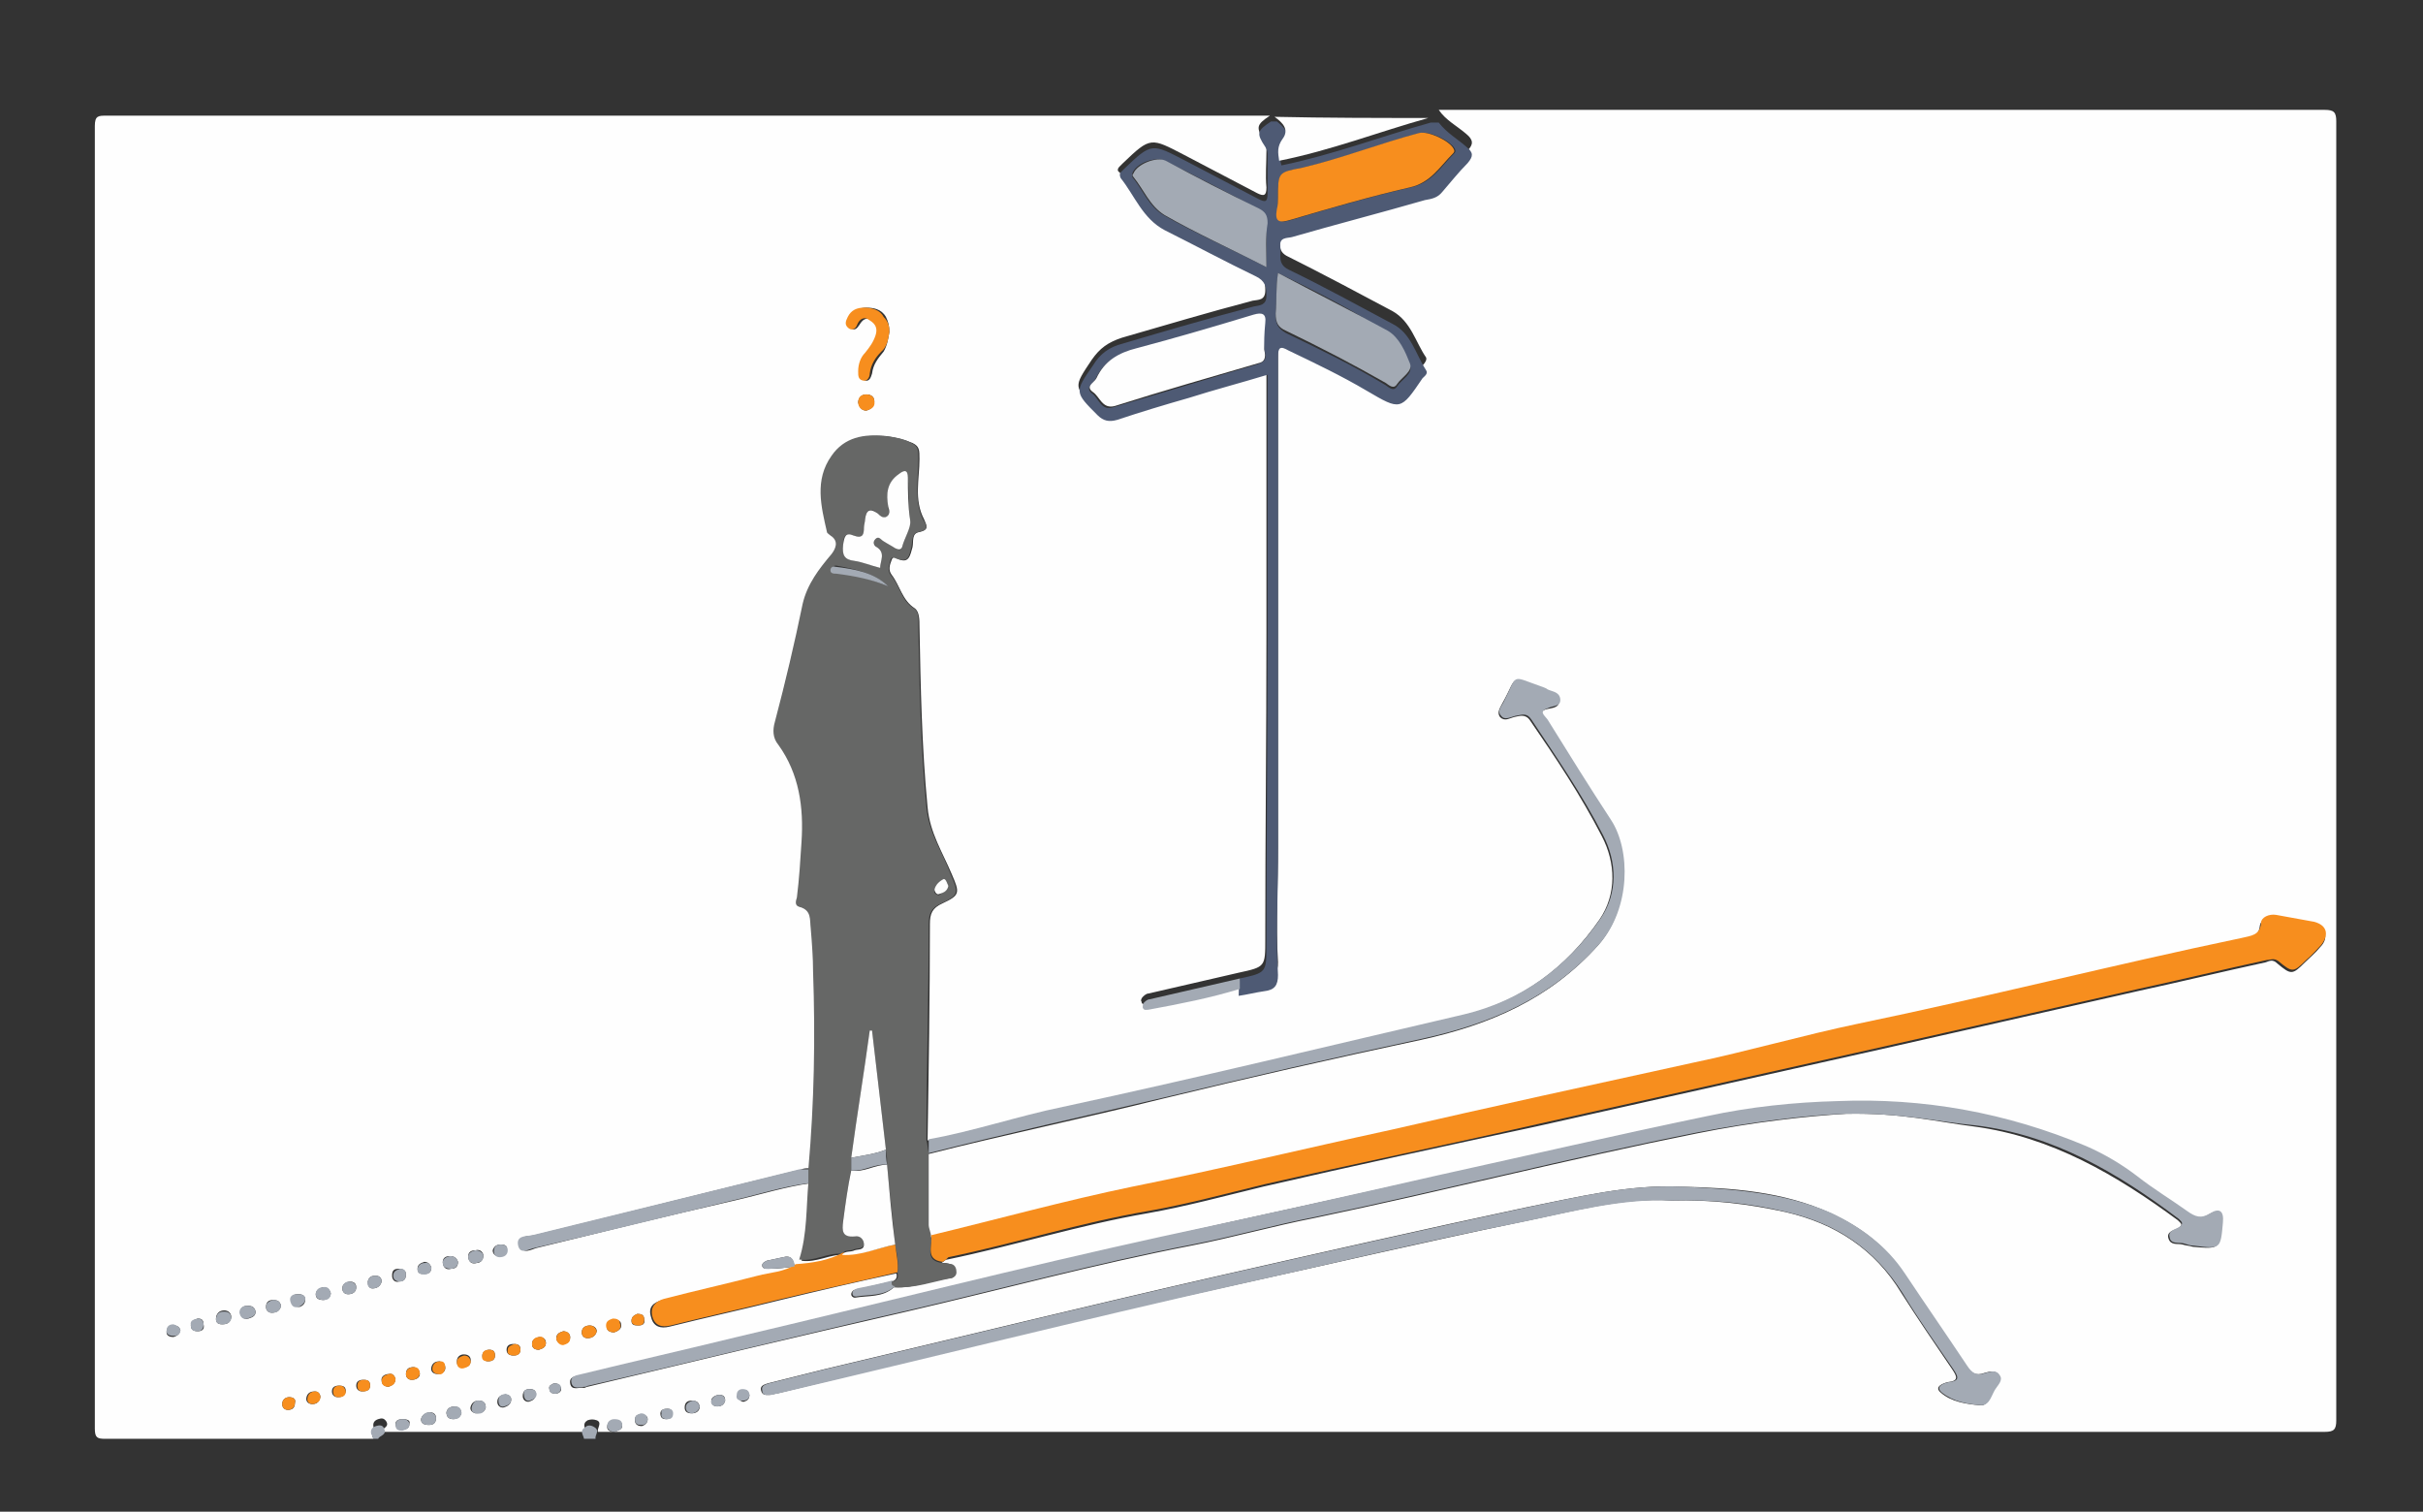 <?xml version="1.0" encoding="utf-8"?>
<!-- Generator: Adobe Illustrator 19.0.0, SVG Export Plug-In . SVG Version: 6.00 Build 0)  -->
<svg version="1.1" id="Layer_1" xmlns="http://www.w3.org/2000/svg" xmlns:xlink="http://www.w3.org/1999/xlink" x="0px" y="0px"
	 viewBox="0 0 209.5 130.7" style="enable-background:new 0 0 209.5 130.7;" xml:space="preserve">
<rect x="0" y="0" width="209.5" height="130.7" fill="#333333" stroke="none"/>
<style type="text/css">
	.st0{fill:#FEFEFE;}
	.st1{fill:#4E5A74;}
	.st2{fill:#A3AAB4;}
	.st3{fill:#666766;}
	.st4{fill:#F78E1E;}
</style>
<g id="XMLID_4_">
	<path id="XMLID_211_" class="st0" d="M32.3,124.4c-7.7,0-15.4,0-23.2,0c-0.7,0-0.9-0.1-0.9-0.9c0-37.5,0-75,0-112.6
		c0-0.9,0.3-0.9,1-0.9c33.5,0,67,0,100.6,0c-1.2,0.8-1.2,1-0.5,2.2c0.2,0.3,0.2,0.5,0.2,0.8c0,1.1-0.1,2.2,0,3.2
		c0,0.7-0.2,0.8-0.8,0.5c-2.1-1.1-4.2-2.2-6.3-3.3c-2.9-1.5-2.9-1.6-5.3,0.7c-0.1,0.1-0.2,0.2-0.3,0.3c-0.2,0.2-0.2,0.4,0,0.5
		c1.2,1.5,1.9,3.5,3.8,4.5c2.6,1.3,5.2,2.7,7.9,4c0.8,0.4,0.9,0.9,0.9,1.7c0,0.9-0.6,0.8-1.1,0.9c-3.8,1-7.5,2.1-11.3,3.2
		c-1.2,0.4-1.9,0.9-2.6,1.9c-1.6,2.4-1.6,2.3,0.4,4.3c0.5,0.5,1,0.6,1.7,0.4c2-0.7,4.1-1.3,6.2-1.9c2.2-0.7,4.5-1.3,6.8-2
		c0,0.5,0,0.8,0,1.1c0,7.2,0,14.5,0,21.7c0,8.8-0.1,17.7-0.1,26.5c0,2.4,0,2.4-2.3,2.9c-2.6,0.6-5.2,1.2-7.8,1.8
		c-0.2,0-0.4,0.2-0.5,0.3c-0.1,0.1-0.2,0.3-0.1,0.4c0,0.3,0.3,0.2,0.5,0.2c2.6-0.5,5.3-1,7.9-1.8c0.7-0.2,1.5-0.4,2.2-0.4
		c0.9-0.1,1.2-0.5,1.2-1.4c-0.2-3.3,0-6.6,0-10c0-10.7,0-21.4,0-32.2c0-3.7,0-7.4,0-11.2c0-0.9,0.2-0.9,0.9-0.6
		c2.3,1.1,4.6,2.3,6.8,3.5c2.9,1.6,2.9,1.6,4.8-1.1c0.2-0.2,0.4-0.5,0.3-0.7c-0.9-1.3-1.3-3.1-2.9-4c-3-1.6-6-3.2-9-4.7
		c-1.1-0.5-0.6-1.3-0.7-2c-0.1-0.8,0.6-0.7,1-0.8c3.8-1.1,7.7-2.1,11.5-3.2c0.5-0.1,1.1-0.2,1.5-0.7c0.7-0.9,1.4-1.7,2.2-2.5
		c0.5-0.5,0.5-0.9-0.1-1.4c-0.8-0.7-1.8-1.2-2.4-2.1c25.5,0,51,0,76.6,0c0.8,0,1,0.2,1,1c0,37.4,0,74.9,0,112.3c0,0.8-0.2,1-1,1
		c-49.8,0-99.5,0-149.3,0c-0.1-0.3,0.4-0.8-0.1-1c-0.3-0.1-0.5-0.1-0.8,0c-0.5,0.3-0.2,0.7-0.1,1c-5.9,0-11.8,0-17.8,0
		c0.1-0.3,0.8-0.4,0.5-0.9c-0.2-0.3-0.4-0.3-0.7-0.2c-0.3,0.1-0.5,0.3-0.4,0.7C32.1,124.1,32.2,124.2,32.3,124.4z M68.7,109.5
		c-0.1-0.6-0.3-1-1-0.8c-0.5,0.1-0.9,0.2-1.4,0.3c-0.2,0.1-0.4,0.2-0.4,0.4c0,0.3,0.3,0.3,0.6,0.3C67.3,109.7,68,109.6,68.7,109.5
		c-1,0.6-2.2,0.7-3.3,0.9c-2.7,0.7-5.4,1.3-8.1,2c-0.8,0.2-1.3,0.6-1,1.5c0.2,0.8,0.8,1,1.6,0.8c3.2-0.8,6.4-1.5,9.6-2.3
		c3.3-0.8,6.7-1.6,10-2.3c0.1,0.3,0,0.6-0.4,0.7c-1,0.2-2.1,0.5-3.1,0.7c-0.2,0-0.4,0.2-0.4,0.4c0,0.2,0.2,0.3,0.3,0.3
		c1.2-0.2,2.4,0,3.4-0.9c1.7,0.1,3.3-0.6,4.9-0.8c0.2,0,0.5-0.2,0.4-0.5c0-0.3-0.1-0.6-0.4-0.7c-0.3-0.1-0.5-0.1-0.8-0.1
		c0.2-0.1,0.3-0.3,0.5-0.3c5.8-1.2,11.5-3,17.3-4c3.4-0.6,6.7-1.5,10-2.3c7.8-1.8,15.7-3.5,23.6-5.2c10.3-2.3,20.5-4.6,30.8-6.9
		c7.1-1.6,14.1-3.2,21.2-4.8c3.7-0.8,7.4-1.7,11.1-2.5c0.3-0.1,0.6-0.3,1,0.1c1.2,1,1.3,1,2.4-0.1c0.4-0.4,0.9-0.8,1.3-1.3
		c0.8-0.8,0.5-1.7-0.6-2c-1.1-0.3-2.2-0.4-3.3-0.6c-0.6-0.1-1.2,0.2-1.3,0.7c-0.1,1.1-0.9,1.2-1.7,1.3c-11.1,2.3-22,5.1-33.1,7.4
		c-4.8,1-9.6,2.4-14.4,3.4c-8.7,1.9-17.4,3.8-26.1,5.8c-7.4,1.7-14.8,3.4-22.3,4.9c-5.9,1.2-11.6,2.8-17.4,4.2
		c-0.1-0.3-0.2-0.7-0.2-1c0-2.1,0-4.1,0-6.2c6.7-1.7,13.5-3.1,20.3-4.8c7.4-1.8,14.9-3.5,22.4-5.1c5.9-1.3,11.1-3.5,15.3-8.2
		c2.7-3.1,2.7-8.1,1-10.7c-1.9-2.9-3.7-5.8-5.5-8.7c-0.2-0.4-0.8-0.8,0.1-1c0.4-0.1,1.1-0.1,1-0.8c0-0.6-0.7-0.6-1.1-0.8
		c-0.1-0.1-0.3-0.1-0.4-0.2c-2.9-1-2-1.2-3.4,1.3c-0.2,0.4-0.5,0.8-0.2,1.2c0.4,0.4,0.8,0.1,1.2,0c0.5-0.1,1-0.3,1.4,0.3
		c2.2,3.2,4.4,6.5,6.2,10c1.2,2.3,1.3,5-0.2,7.2c-2.9,4.2-6.8,7.1-11.8,8.3c-11.6,2.7-23.1,5.5-34.7,8c-3.9,0.8-7.7,2.1-11.6,2.8
		c0.1-6.2,0.2-12.5,0.2-18.7c0-0.9,0.2-1.4,1.1-1.8c1.5-0.7,1.5-0.9,0.8-2.5c-0.8-1.9-1.9-3.6-2.1-5.8c-0.5-5.2-0.6-10.4-0.7-15.6
		c0-0.6,0-1.3-0.4-1.6c-1.1-0.7-1.3-2-2-2.9c-0.3-0.4-0.2-0.8,0-1.3c0.1-0.3,0.3-0.2,0.5-0.1c1,0.5,1.1-0.3,1.3-1
		c0.1-0.5-0.1-1.2,0.6-1.3c0.9-0.2,0.6-0.6,0.4-1.1c-0.9-1.7-0.4-3.5-0.4-5.2c0-0.8,0-1.1-0.6-1.4c-0.7-0.3-1.5-0.5-2.3-0.6
		c-1.8-0.1-3.5,0.1-4.6,1.7c-1.4,2.1-0.9,4.4-0.4,6.6c0,0.1,0.2,0.2,0.3,0.3c0.8,0.4,0.5,1.1,0.1,1.6c-1.1,1.3-2.1,2.5-2.5,4.3
		c-0.7,3.4-1.6,6.8-2.4,10.2c-0.2,0.8-0.2,1.4,0.3,2c1.8,2.5,2.2,5.4,2,8.4c-0.1,1.6-0.2,3.2-0.4,4.8c0,0.3-0.2,0.7,0.2,0.8
		c1.1,0.2,1,1.1,1,1.9c0.1,1.2,0.1,2.5,0.2,3.7c0.2,5.7,0.2,11.4-0.4,17c-0.2,0-0.5,0-0.7,0.1c-5.7,1.4-11.4,2.8-17,4.2
		c-2,0.5-4.1,1-6.1,1.5c-0.5,0.1-1.5,0-1.2,0.9c0.2,0.8,1,0.3,1.4,0.2c5.7-1.4,11.4-2.8,17.1-4.1c2.2-0.5,4.4-1.2,6.6-1.5
		c-0.2,2.2-0.1,4.5-0.8,6.7c1.3,0.2,2.5-0.6,3.7-0.5C71.5,109.2,70.2,109.4,68.7,109.5z M159.6,96.3c4.8-0.1,7.9,0.7,11.1,1.1
		c6.7,0.9,12.3,4.2,17.6,8.1c0.3,0.3,0.5,0.4,0,0.7c-0.4,0.2-1,0.3-0.8,0.9c0.2,0.6,0.8,0.4,1.2,0.5c0.3,0.1,0.6,0.1,0.9,0.2
		c2.3,0.2,2.3,0.2,2.5-2c0.1-0.9-0.3-1.3-1.1-0.8c-0.8,0.5-1.4,0.3-2-0.2c-1.4-1-2.9-2-4.3-3c-1.4-1-2.8-1.9-4.4-2.6
		c-6.9-2.9-14-4.1-21.5-3.9c-3.8,0.1-7.6,0.6-11.3,1.3c-7.8,1.6-15.5,3.4-23.2,5.1c-8,1.8-16,3.5-23.9,5.3
		c-12.3,2.7-24.5,5.8-36.8,8.7c-4.5,1.1-8.9,2.1-13.4,3.2c-0.4,0.1-1,0.1-0.9,0.7c0.1,0.7,0.8,0.3,1.2,0.4c0.1,0,0.2-0.1,0.3-0.1
		c9.2-2.2,18.4-4.4,27.6-6.5c8.2-1.9,16.3-4.1,24.6-5.7c3.6-0.7,7.1-1.7,10.7-2.4c11-2.3,22-5.1,33-7.3
		C151.6,97,156.3,96.5,159.6,96.3z M144.5,103.8c3.5-0.1,6.7,0.3,9.9,1c4.3,1,7.7,3.2,10,7c1.4,2.2,2.9,4.4,4.4,6.6
		c0.4,0.6,0.6,1-0.4,1.1c-0.4,0.1-1.2,0.4-0.6,0.9c0.9,0.8,2.2,1,3.4,1.1c0.7,0.1,0.9-0.9,1.3-1.5c0.2-0.3,0.6-0.6,0.3-1.1
		c-0.3-0.5-0.8-0.3-1.2-0.2c-0.8,0.3-1.2,0-1.6-0.6c-1.8-2.7-3.6-5.3-5.4-8c-1.6-2.4-3.7-4-6.3-5.2c-4.1-1.9-8.6-2.2-13-2.3
		c-4.5-0.2-8.9,0.9-13.4,1.8c-8.9,1.9-17.7,3.9-26.5,5.9c-11.4,2.6-22.8,5.4-34.2,8.1c-1.6,0.4-3.2,0.8-4.8,1.2
		c-0.3,0.1-0.7,0.2-0.6,0.6c0.1,0.5,0.5,0.4,0.8,0.4c0.2,0,0.3-0.1,0.5-0.1c13.2-3.2,26.4-6.5,39.7-9.4c8.2-1.8,16.3-3.7,24.5-5.4
		C135.8,104.8,140.2,103.5,144.5,103.8z M76.9,28.7c0-0.5-0.1-0.9-0.3-1.3c-0.4-0.7-1.1-0.8-1.7-0.8c-0.5,0-1.1,0.2-1.4,0.8
		c-0.2,0.3-0.3,0.7,0.1,1c0.3,0.2,0.5,0,0.7-0.3c0.3-0.5,0.6-0.7,1.1-0.4c0.5,0.3,0.7,0.7,0.5,1.3c-0.2,0.6-0.5,1.1-0.9,1.5
		c-0.4,0.5-0.6,1-0.6,1.6c0,0.3,0,0.7,0.4,0.8c0.4,0.1,0.5-0.3,0.6-0.6c0.1-0.8,0.5-1.3,1-1.9C76.7,29.9,76.8,29.3,76.9,28.7z
		 M74.9,35.5c0.4-0.1,0.7-0.4,0.7-0.8c0-0.4-0.3-0.6-0.7-0.6c-0.4,0-0.7,0.3-0.7,0.7C74.3,35.2,74.5,35.5,74.9,35.5z M19.2,114.5
		c0.4,0,0.7-0.1,0.8-0.6c0-0.4-0.3-0.6-0.6-0.6c-0.4,0-0.6,0.2-0.7,0.5C18.6,114.3,18.8,114.5,19.2,114.5z M41.8,108.5
		c-0.1-0.3-0.3-0.5-0.7-0.4c-0.4,0-0.7,0.2-0.6,0.7c0.1,0.4,0.4,0.5,0.7,0.4C41.5,109.2,41.8,109,41.8,108.5z M39.6,109.1
		c-0.1-0.3-0.3-0.5-0.7-0.5c-0.4,0-0.7,0.2-0.6,0.7c0.1,0.4,0.4,0.5,0.7,0.4C39.4,109.7,39.6,109.5,39.6,109.1z M60.5,121.6
		c-0.1-0.4-0.3-0.5-0.7-0.5c-0.4,0-0.6,0.2-0.6,0.6c0,0.4,0.3,0.5,0.6,0.5C60.2,122.2,60.5,122,60.5,121.6z M53.1,123.8
		c0.3-0.1,0.7-0.2,0.7-0.5c0-0.4-0.3-0.5-0.7-0.5c-0.4,0-0.6,0.2-0.6,0.6C52.5,123.7,52.8,123.8,53.1,123.8z M39.9,122.2
		c0-0.3-0.2-0.5-0.5-0.6c-0.4,0-0.7,0.1-0.8,0.5c0,0.4,0.2,0.6,0.6,0.6C39.5,122.7,39.8,122.5,39.9,122.2z M42,121.7
		c0-0.4-0.2-0.6-0.6-0.6c-0.4,0-0.6,0.2-0.7,0.5c-0.1,0.3,0.1,0.5,0.4,0.6C41.6,122.2,41.9,122.1,42,121.7z M22.1,113.4
		c-0.1-0.4-0.3-0.5-0.7-0.5c-0.4,0-0.6,0.2-0.6,0.6c0,0.4,0.3,0.6,0.7,0.5C21.8,113.9,22.1,113.8,22.1,113.4z M24.3,112.9
		c-0.1-0.4-0.3-0.5-0.7-0.5c-0.4,0-0.6,0.2-0.6,0.6c0,0.3,0.2,0.5,0.5,0.5C23.8,113.5,24.2,113.4,24.3,112.9z M28.6,111.8
		c-0.1-0.3-0.3-0.5-0.7-0.5c-0.3,0.1-0.6,0.3-0.6,0.6c0,0.4,0.3,0.5,0.7,0.5C28.4,112.3,28.6,112.1,28.6,111.8z M43.3,107.6
		c-0.4,0-0.6,0.2-0.7,0.5c0,0.3,0.2,0.5,0.5,0.5c0.4,0,0.7-0.2,0.7-0.6C43.9,107.7,43.6,107.6,43.3,107.6z M53.1,115.2
		c0.3-0.1,0.7-0.3,0.6-0.7c0-0.3-0.3-0.4-0.6-0.4c-0.3,0-0.6,0.2-0.6,0.6C52.4,115,52.7,115.2,53.1,115.2z M37.1,122.1
		c-0.3,0.1-0.6,0.2-0.7,0.6c0,0.4,0.3,0.5,0.7,0.5c0.4,0,0.6-0.2,0.6-0.6C37.7,122.2,37.4,122.1,37.1,122.1z M51.6,115.1
		c0-0.3-0.3-0.5-0.6-0.5c-0.4,0-0.7,0.2-0.7,0.6c0,0.3,0.2,0.5,0.5,0.5C51.2,115.7,51.5,115.5,51.6,115.1z M35.1,110.2
		c0-0.4-0.3-0.5-0.6-0.5c-0.4,0-0.6,0.1-0.6,0.6c0,0.4,0.3,0.6,0.6,0.5C34.9,110.8,35.1,110.6,35.1,110.2z M33,110.8
		c0-0.3-0.2-0.5-0.5-0.5c-0.4,0-0.6,0.1-0.7,0.5c0,0.3,0.1,0.6,0.4,0.6C32.6,111.4,32.9,111.2,33,110.8z M26.4,112.3
		c-0.1-0.4-0.4-0.4-0.7-0.4c-0.3,0-0.6,0.2-0.5,0.6c0.1,0.3,0.3,0.5,0.7,0.5C26.2,112.9,26.4,112.7,26.4,112.3z M17.1,114
		c-0.3,0.1-0.6,0.2-0.6,0.6c0,0.4,0.3,0.5,0.6,0.5c0.4,0,0.6-0.2,0.5-0.6C17.6,114.1,17.4,114,17.1,114z M38.5,118.3
		c0-0.3-0.1-0.5-0.5-0.6c-0.3,0-0.6,0.1-0.7,0.5c-0.1,0.4,0.2,0.6,0.5,0.6C38.2,118.8,38.5,118.6,38.5,118.3z M30.2,110.8
		c-0.3,0.1-0.6,0.2-0.6,0.6c0,0.3,0.2,0.5,0.5,0.5c0.4,0,0.7-0.2,0.7-0.6C30.8,110.9,30.5,110.8,30.2,110.8z M25,120.8
		c-0.3,0-0.6,0.2-0.6,0.6c0,0.3,0.2,0.5,0.5,0.5c0.4,0,0.6-0.2,0.6-0.6C25.6,121,25.4,120.8,25,120.8z M62.7,121.1
		c0-0.4-0.2-0.5-0.5-0.5c-0.3,0-0.7,0.2-0.7,0.5c0,0.3,0.2,0.5,0.5,0.5C62.3,121.6,62.6,121.5,62.7,121.1z M45.8,120.1
		c-0.4,0-0.6,0.2-0.6,0.6c0,0.3,0.2,0.5,0.5,0.5c0.3-0.1,0.6-0.2,0.6-0.6C46.4,120.2,46.1,120.1,45.8,120.1z M34.8,122.7
		c-0.3,0-0.6,0.1-0.6,0.4c0,0.4,0.3,0.5,0.6,0.5c0.3,0,0.6-0.1,0.6-0.5C35.5,122.8,35.2,122.7,34.8,122.7z M37.3,109.6
		c-0.1-0.3-0.3-0.5-0.6-0.5c-0.3,0.1-0.6,0.2-0.6,0.6c0,0.4,0.3,0.5,0.6,0.4C37,110.2,37.3,110,37.3,109.6z M48.7,115.1
		c-0.3,0.1-0.6,0.2-0.6,0.6c0,0.3,0.3,0.5,0.6,0.5c0.3,0,0.6-0.2,0.6-0.6C49.3,115.3,49,115.1,48.7,115.1z M44.2,121
		c0-0.3-0.3-0.5-0.6-0.4c-0.3,0-0.6,0.2-0.6,0.6c0,0.3,0.2,0.5,0.5,0.5C43.9,121.6,44.2,121.4,44.2,121z M27.7,120.8
		c0-0.3-0.2-0.5-0.5-0.5c-0.3,0-0.6,0.1-0.7,0.5c-0.1,0.4,0.2,0.6,0.5,0.6C27.4,121.4,27.6,121.2,27.7,120.8z M36.3,118.8
		c0-0.3-0.2-0.5-0.5-0.6c-0.4,0-0.7,0.1-0.7,0.6c0,0.3,0.2,0.5,0.5,0.5C36,119.3,36.3,119.1,36.3,118.8z M40.7,117.6
		c0-0.3-0.2-0.5-0.6-0.5c-0.3,0-0.6,0.2-0.6,0.6c0,0.4,0.2,0.6,0.6,0.5C40.4,118.2,40.7,118.1,40.7,117.6z M29.9,120.3
		c0-0.4-0.2-0.5-0.6-0.5c-0.3,0-0.6,0.1-0.6,0.5c0,0.3,0.2,0.5,0.5,0.5C29.6,120.8,29.8,120.7,29.9,120.3z M34.2,119.2
		c-0.1-0.2-0.2-0.5-0.6-0.4c-0.3,0-0.7,0.2-0.6,0.6c0,0.3,0.3,0.5,0.6,0.5C33.9,119.8,34.2,119.6,34.2,119.2z M15.6,115
		c-0.1-0.3-0.3-0.4-0.6-0.4c-0.4,0-0.6,0.2-0.6,0.6c0,0.3,0.3,0.4,0.6,0.4C15.3,115.5,15.5,115.4,15.6,115z M56,122.7
		c0-0.3-0.3-0.4-0.6-0.4c-0.3,0-0.5,0.1-0.5,0.5c0,0.4,0.3,0.5,0.6,0.5C55.8,123.2,56,123,56,122.7z M64.8,120.6
		c-0.1-0.2-0.2-0.5-0.5-0.4c-0.3,0-0.5,0.2-0.5,0.5c0,0.3,0.3,0.5,0.5,0.5C64.6,121.1,64.8,121,64.8,120.6z M32,119.8
		c0-0.4-0.2-0.5-0.6-0.5c-0.3,0-0.6,0.1-0.6,0.5c0,0.3,0.2,0.5,0.5,0.5C31.7,120.3,32,120.2,32,119.8z M46.6,116.7
		c0.3-0.1,0.6-0.2,0.6-0.6c0-0.3-0.2-0.5-0.6-0.5c-0.3,0.1-0.6,0.2-0.6,0.6C46,116.6,46.3,116.7,46.6,116.7z M42.8,117.2
		c0-0.4-0.2-0.5-0.5-0.5c-0.3,0-0.6,0.2-0.6,0.5c0,0.3,0.2,0.5,0.5,0.5C42.5,117.7,42.8,117.6,42.8,117.2z M57.7,121.8
		c-0.3,0-0.6,0.1-0.6,0.4c0,0.4,0.2,0.5,0.5,0.5c0.3,0,0.5-0.1,0.5-0.5C58.1,121.9,58,121.8,57.7,121.8z M55.1,113.6
		c-0.2,0.1-0.5,0.2-0.5,0.6c0,0.4,0.3,0.4,0.6,0.4c0.3,0,0.6-0.1,0.5-0.5C55.7,113.7,55.5,113.6,55.1,113.6z M45,116.7
		c0-0.4-0.2-0.5-0.6-0.5c-0.3,0-0.6,0.1-0.6,0.5c0,0.4,0.3,0.5,0.6,0.5C44.8,117.2,45,117,45,116.7z M47.9,119.6
		c-0.2,0.1-0.5,0.2-0.4,0.5c0,0.3,0.3,0.4,0.5,0.4c0.3,0,0.6-0.2,0.5-0.5C48.4,119.7,48.2,119.6,47.9,119.6z"/>
	<path id="XMLID_205_" class="st1" d="M107.2,84.6c2.3-0.5,2.3-0.5,2.3-2.9c0-8.8,0.1-17.7,0.1-26.5c0-7.2,0-14.5,0-21.7
		c0-0.3,0-0.6,0-1.1c-2.3,0.7-4.6,1.3-6.8,2c-2.1,0.6-4.1,1.2-6.2,1.9c-0.7,0.2-1.2,0.1-1.7-0.4c-2-2-2-2-0.4-4.3
		c0.6-1,1.4-1.6,2.6-1.9c3.7-1.1,7.5-2.2,11.3-3.2c0.5-0.1,1.1-0.1,1.1-0.9c0-0.8-0.1-1.3-0.9-1.7c-2.7-1.3-5.3-2.7-7.9-4
		c-1.9-1-2.6-3-3.8-4.5c-0.1-0.2-0.1-0.4,0-0.5c0.1-0.1,0.2-0.2,0.3-0.3c2.4-2.3,2.4-2.2,5.3-0.7c2.1,1.1,4.2,2.2,6.3,3.3
		c0.6,0.3,0.8,0.3,0.8-0.5c0-1.1,0-2.2,0-3.2c0-0.3,0-0.5-0.2-0.8c-0.8-1.2-0.7-1.4,0.5-2.2c0.2,0,0.3,0,0.5,0
		c0.6,0.5,1.3,1.1,0.7,1.9c-0.5,0.6-0.5,1.2-0.3,1.9c4.4-0.9,8.6-2.5,12.9-3.7c0.2,0,0.5,0,0.7,0c0.7,0.9,1.6,1.4,2.4,2.1
		c0.6,0.5,0.6,0.8,0.1,1.4c-0.8,0.8-1.5,1.7-2.2,2.5c-0.4,0.5-0.9,0.6-1.5,0.7c-3.8,1.1-7.7,2.1-11.5,3.2c-0.4,0.1-1.1,0-1,0.8
		c0.1,0.7-0.3,1.5,0.7,2c3.1,1.5,6,3.1,9,4.7c1.6,0.8,2,2.6,2.9,4c0.2,0.3-0.1,0.5-0.3,0.7c-1.9,2.8-1.9,2.8-4.8,1.1
		c-2.2-1.3-4.5-2.4-6.8-3.5c-0.7-0.4-0.9-0.3-0.9,0.6c0,3.7,0,7.4,0,11.2c0,10.7,0,21.4,0,32.2c0,3.3-0.2,6.6,0,10
		c0,0.9-0.3,1.3-1.2,1.4c-0.7,0.1-1.5,0.3-2.2,0.4C107.1,85.2,107.2,84.9,107.2,84.6z M109.3,30.2c0-0.5-0.1-1.4,0-2.2
		c0.1-0.9-0.3-1-1-0.7c-3.4,1-6.7,2-10.1,2.9c-1.6,0.4-2.8,1.1-3.5,2.6c-0.2,0.4-0.9,0.7-0.3,1.2c0.6,0.4,0.8,1.6,1.9,1.2
		c4.1-1.2,8.3-2.5,12.4-3.7C109.3,31.3,109.6,31.1,109.3,30.2z M110.5,17.1c0,0.3,0,0.6,0,1c-0.2,1.1,0.3,1.2,1.2,0.9
		c3.4-1,6.8-2,10.3-2.8c1.8-0.4,2.6-1.8,3.7-2.9c0.1-0.1,0.2-0.2,0.1-0.4c-0.3-0.7-2.2-1.6-3-1.4c-3.4,0.9-6.7,2.2-10.1,3
		C110.5,14.9,110.5,15,110.5,17.1z M110.5,23.6c-0.2,1.3-0.1,2.5-0.2,3.7c0,0.7,0.2,1.1,0.9,1.5c2.9,1.4,5.8,2.8,8.6,4.5
		c0.3,0.2,0.7,0.6,1,0.1c0.4-0.6,1.4-1.1,1.1-1.8c-0.4-1-0.9-2.3-1.9-2.8C117,26.8,113.8,25.2,110.5,23.6z M109.5,23.1
		c0-1.4,0-2.6,0-3.8c0-0.7-0.2-1-0.8-1.3c-2.7-1.4-5.3-2.8-8-4.1c-0.8-0.4-2.5,0.2-2.8,1.1c0,0.1,0,0.2,0,0.3
		c0.9,1.1,1.4,2.5,2.7,3.3C103.4,20.2,106.4,21.5,109.5,23.1z"/>
	<path id="XMLID_204_" class="st0" d="M123.5,10.2c-4.3,1.2-8.4,2.8-12.9,3.7c-0.1-0.7-0.2-1.2,0.3-1.9c0.6-0.8,0-1.4-0.7-1.9
		C114.7,10.2,119.1,10.2,123.5,10.2z"/>
	<path id="XMLID_203_" class="st2" d="M50.5,124.4c-0.1-0.4-0.4-0.7,0.1-1c0.2-0.2,0.5-0.2,0.8,0c0.5,0.3,0,0.7,0.1,1
		C51.1,124.4,50.8,124.4,50.5,124.4z"/>
	<path id="XMLID_202_" class="st2" d="M32.3,124.4c-0.1-0.1-0.1-0.3-0.2-0.4c-0.1-0.4,0.1-0.6,0.4-0.7c0.3-0.1,0.6-0.1,0.7,0.2
		c0.3,0.6-0.4,0.6-0.5,0.9C32.6,124.4,32.4,124.4,32.3,124.4z"/>
	<path id="XMLID_197_" class="st3" d="M80.3,99.7c0,2.1,0,4.1,0,6.2c0,0.3,0.2,0.7,0.2,1c0.2,0.8-0.7,2.1,1,2.3
		c0.3,0,0.6,0.1,0.8,0.1c0.3,0.1,0.4,0.4,0.4,0.7c0,0.3-0.2,0.4-0.4,0.5c-1.6,0.3-3.2,0.9-4.9,0.8c-0.4,0-0.5-0.2-0.2-0.5
		c0.4-0.1,0.5-0.4,0.4-0.7c0.1-0.8,0-1.6-0.2-2.4c-0.2-2.3-0.5-4.6-0.7-7c0-0.4,0-0.8-0.1-1.3c-0.4-3.4-0.8-6.8-1.2-10.3
		c-0.1,0-0.1,0-0.2,0c-0.5,3.7-1.1,7.3-1.6,11c0,0.3,0,0.7,0,1c-0.3,1.5-0.5,3-0.7,4.4c-0.1,0.9-0.1,1.5,1,1.3
		c0.5-0.1,0.7,0.3,0.8,0.7c0,0.5-0.5,0.4-0.8,0.5c-0.4,0.2-0.8,0-1.1,0.4l0,0c-1.3-0.1-2.4,0.7-3.7,0.5c0.7-2.2,0.6-4.5,0.8-6.7
		c0-0.4,0-0.8,0-1.2c0.5-5.7,0.6-11.3,0.4-17c0-1.2-0.1-2.5-0.2-3.7c-0.1-0.8,0.1-1.6-1-1.9c-0.4-0.1-0.3-0.5-0.2-0.8
		c0.2-1.6,0.3-3.2,0.4-4.8c0.2-3-0.2-5.9-2-8.4c-0.5-0.6-0.5-1.3-0.3-2c0.9-3.4,1.7-6.8,2.4-10.2c0.4-1.7,1.4-3,2.5-4.3
		c0.3-0.4,0.7-1.1-0.1-1.6c-0.1-0.1-0.3-0.2-0.3-0.3c-0.5-2.2-1.1-4.5,0.4-6.6c1.1-1.6,2.8-1.9,4.6-1.7c0.8,0.1,1.6,0.2,2.3,0.6
		c0.6,0.3,0.6,0.6,0.6,1.4c0,1.7-0.4,3.6,0.4,5.2c0.3,0.5,0.6,0.9-0.4,1.1c-0.6,0.1-0.5,0.8-0.6,1.3c-0.2,0.7-0.2,1.4-1.3,1
		c-0.2-0.1-0.4-0.2-0.5,0.1c-0.1,0.4-0.3,0.9,0,1.3c0.8,0.9,0.9,2.2,2,2.9c0.5,0.3,0.4,1,0.4,1.6c0.1,5.2,0.2,10.4,0.7,15.6
		c0.2,2.2,1.4,3.9,2.1,5.8c0.7,1.6,0.7,1.8-0.8,2.5c-0.9,0.4-1.1,0.9-1.1,1.8c0,6.2-0.2,12.5-0.2,18.7
		C80.2,98.9,80.2,99.3,80.3,99.7z M76.1,49.1c0-0.6,0.5-1.3-0.3-1.8c-0.2-0.2-0.4-0.4-0.1-0.7c0.3-0.3,0.5,0,0.7,0.2
		c0.3,0.2,0.7,0.4,1,0.6c0.2,0.1,0.5,0.3,0.6-0.1c0.2-0.8,0.8-1.8,0.7-2.3c-0.2-1.2-0.1-2.5-0.2-3.7c0-0.7-0.3-0.7-0.8-0.3
		c-0.9,0.7-1.1,1.7-0.9,2.8c0,0.3,0.2,0.7-0.2,0.9c-0.3,0.2-0.5-0.1-0.7-0.3c-0.7-0.6-1-0.3-1.1,0.5c0,0.2-0.1,0.5-0.1,0.7
		c0,0.6-0.1,1-0.9,0.7c-0.7-0.3-0.9,0.1-0.9,0.8c-0.1,0.9,0.1,1.3,1,1.4C74.7,48.6,75.4,48.9,76.1,49.1z M76.8,50.7
		c-1.3-1.2-2.9-1.5-4.5-1.8c-0.2,0-0.4,0.1-0.4,0.3c0,0.4,0.3,0.3,0.5,0.3C73.9,49.7,75.4,50.1,76.8,50.7z M82,76.6
		c-0.1-0.2-0.2-0.6-0.4-0.5c-0.4,0.1-0.7,0.5-0.8,0.9c-0.1,0.2,0.2,0.4,0.4,0.4C81.5,77.1,81.9,77.1,82,76.6z"/>
	<path id="XMLID_196_" class="st4" d="M81.5,109.1c-1.6-0.2-0.8-1.5-1-2.3c5.8-1.4,11.6-3,17.4-4.2c7.5-1.5,14.9-3.3,22.3-4.9
		c8.7-2,17.4-3.9,26.1-5.8c4.8-1,9.6-2.4,14.4-3.4c11.1-2.3,22.1-5.1,33.1-7.4c0.8-0.2,1.6-0.2,1.7-1.3c0-0.5,0.7-0.8,1.3-0.7
		c1.1,0.2,2.2,0.4,3.3,0.6c1.1,0.3,1.3,1.1,0.6,2c-0.4,0.4-0.8,0.9-1.3,1.3c-1.1,1.1-1.2,1.1-2.4,0.1c-0.4-0.3-0.7-0.1-1-0.1
		c-3.7,0.8-7.4,1.7-11.1,2.5c-7.1,1.6-14.1,3.2-21.2,4.8c-10.3,2.3-20.5,4.6-30.8,6.9c-7.9,1.8-15.7,3.4-23.6,5.2
		c-3.3,0.8-6.6,1.7-10,2.3c-5.9,1-11.5,2.8-17.3,4C81.8,108.9,81.7,109,81.5,109.1z"/>
	<path id="XMLID_195_" class="st2" d="M159.6,96.3c-3.3,0.1-8.1,0.7-12.8,1.6c-11.1,2.2-22,5-33,7.3c-3.6,0.7-7.1,1.7-10.7,2.4
		c-8.3,1.6-16.4,3.8-24.6,5.7c-9.2,2.1-18.4,4.4-27.6,6.5c-0.1,0-0.2,0.1-0.3,0.1c-0.4,0-1.1,0.3-1.2-0.4c-0.1-0.6,0.6-0.6,0.9-0.7
		c4.5-1.1,8.9-2.1,13.4-3.2c12.3-2.9,24.5-6,36.8-8.7c8-1.7,16-3.5,23.9-5.3c7.7-1.7,15.5-3.5,23.2-5.1c3.7-0.8,7.5-1.2,11.3-1.3
		c7.4-0.3,14.6,1,21.5,3.9c1.6,0.7,3.1,1.6,4.4,2.6c1.4,1.1,2.9,2,4.3,3c0.7,0.5,1.2,0.7,2,0.2c0.8-0.5,1.2-0.2,1.1,0.8
		c-0.2,2.3-0.2,2.3-2.5,2c-0.3,0-0.6-0.1-0.9-0.2c-0.4-0.1-1.1,0.1-1.2-0.5c-0.2-0.6,0.5-0.7,0.8-0.9c0.4-0.3,0.3-0.4,0-0.7
		c-5.3-4-10.9-7.3-17.6-8.1C167.6,97,164.4,96.2,159.6,96.3z"/>
	<path id="XMLID_194_" class="st2" d="M144.5,103.8c-4.3-0.2-8.7,1-13.1,1.9c-8.2,1.6-16.4,3.6-24.5,5.4c-13.3,3-26.5,6.3-39.7,9.4
		c-0.2,0-0.3,0.1-0.5,0.1c-0.4,0-0.8,0.1-0.8-0.4c-0.1-0.4,0.3-0.5,0.6-0.6c1.6-0.4,3.2-0.8,4.8-1.2c11.4-2.7,22.8-5.5,34.2-8.1
		c8.8-2,17.7-4,26.5-5.9c4.4-0.9,8.8-2,13.4-1.8c4.4,0.2,8.9,0.5,13,2.3c2.5,1.2,4.7,2.8,6.3,5.2c1.8,2.7,3.6,5.3,5.4,8
		c0.4,0.6,0.8,0.9,1.6,0.6c0.4-0.1,0.9-0.3,1.2,0.2c0.3,0.4-0.1,0.8-0.3,1.1c-0.4,0.5-0.5,1.5-1.3,1.5c-1.2-0.1-2.4-0.3-3.4-1.1
		c-0.6-0.5,0.1-0.8,0.6-0.9c1-0.1,0.8-0.5,0.4-1.1c-1.5-2.2-3-4.3-4.4-6.6c-2.4-3.8-5.7-6-10-7C151.2,104,148,103.7,144.5,103.8z"/>
	<path id="XMLID_193_" class="st2" d="M80.3,99.7c0-0.4,0-0.8,0-1.2c3.9-0.7,7.7-2,11.6-2.8c11.6-2.5,23.1-5.3,34.7-8
		c5-1.2,8.9-4.1,11.8-8.3c1.5-2.2,1.4-4.9,0.2-7.2c-1.8-3.5-4-6.7-6.2-10c-0.4-0.6-0.8-0.4-1.4-0.3c-0.4,0.1-0.9,0.4-1.2,0
		c-0.4-0.4,0-0.8,0.2-1.2c1.3-2.5,0.5-2.3,3.4-1.3c0.2,0.1,0.3,0.1,0.4,0.2c0.4,0.2,1,0.2,1.1,0.8c0.1,0.7-0.6,0.6-1,0.8
		c-0.9,0.3-0.4,0.6-0.1,1c1.8,2.9,3.6,5.8,5.5,8.7c1.7,2.6,1.7,7.6-1,10.7c-4.2,4.7-9.4,6.9-15.3,8.2c-7.5,1.6-14.9,3.3-22.4,5.1
		C93.8,96.5,87,98,80.3,99.7z"/>
	<path id="XMLID_192_" class="st4" d="M77.4,107.6c0.1,0.8,0.3,1.6,0.2,2.4c-3.3,0.8-6.7,1.5-10,2.3c-3.2,0.8-6.4,1.5-9.6,2.3
		c-0.8,0.2-1.4,0-1.6-0.8c-0.2-0.8,0.3-1.3,1-1.5c2.7-0.7,5.4-1.3,8.1-2c1.1-0.3,2.3-0.3,3.3-1l0,0c1.4-0.1,2.8-0.3,4.1-1
		c0,0,0,0,0,0C74.4,108.6,75.8,107.9,77.4,107.6z"/>
	<path id="XMLID_191_" class="st2" d="M69.9,101.1c0,0.4,0,0.8,0,1.2c-2.3,0.3-4.4,1-6.6,1.5c-5.7,1.4-11.4,2.8-17.1,4.1
		c-0.5,0.1-1.2,0.6-1.4-0.2c-0.2-0.9,0.7-0.8,1.2-0.9c2-0.5,4.1-1,6.1-1.5c5.7-1.4,11.4-2.8,17-4.2
		C69.4,101.1,69.7,101.1,69.9,101.1z"/>
	<path id="XMLID_190_" class="st4" d="M76.9,28.7c-0.1,0.6-0.2,1.3-0.7,1.7c-0.5,0.5-0.9,1.1-1,1.9c0,0.3-0.2,0.7-0.6,0.6
		c-0.4-0.1-0.4-0.4-0.4-0.8c0-0.6,0.2-1.2,0.6-1.6c0.4-0.5,0.7-0.9,0.9-1.5c0.2-0.6,0-1-0.5-1.3c-0.5-0.4-0.9-0.1-1.1,0.4
		c-0.1,0.3-0.4,0.5-0.7,0.3c-0.4-0.3-0.3-0.6-0.1-1c0.3-0.6,0.8-0.8,1.4-0.8c0.7,0,1.4,0.2,1.7,0.8C76.8,27.8,76.9,28.2,76.9,28.7z"
		/>
	<path id="XMLID_189_" class="st2" d="M107.2,84.6c0,0.3,0,0.6,0,0.9c-2.6,0.8-5.2,1.3-7.9,1.8c-0.2,0-0.4,0.1-0.5-0.2
		c0-0.1,0-0.3,0.1-0.4c0.1-0.1,0.3-0.3,0.5-0.3C102,85.8,104.6,85.2,107.2,84.6z"/>
	<path id="XMLID_188_" class="st2" d="M77.2,110.7c-0.2,0.3-0.1,0.5,0.2,0.5c-1,0.9-2.2,0.7-3.4,0.9c-0.2,0-0.3-0.1-0.3-0.3
		c0-0.2,0.2-0.3,0.4-0.4C75.1,111.2,76.1,111,77.2,110.7z"/>
	<path id="XMLID_187_" class="st2" d="M68.7,109.5c-0.7,0.1-1.5,0.2-2.2,0.2c-0.2,0-0.5,0.1-0.6-0.3c0-0.2,0.2-0.3,0.4-0.4
		c0.5-0.1,0.9-0.2,1.4-0.3C68.4,108.5,68.7,108.9,68.7,109.5C68.7,109.5,68.7,109.5,68.7,109.5z"/>
	<path id="XMLID_186_" class="st4" d="M74.9,35.5c-0.4,0-0.7-0.3-0.7-0.7c0-0.4,0.2-0.7,0.7-0.7c0.4,0,0.7,0.2,0.7,0.6
		C75.7,35.2,75.3,35.4,74.9,35.5z"/>
	<path id="XMLID_185_" class="st2" d="M19.2,114.5c-0.4,0-0.6-0.2-0.5-0.6c0.1-0.4,0.3-0.5,0.7-0.5c0.4,0,0.6,0.2,0.6,0.6
		C19.9,114.4,19.6,114.5,19.2,114.5z"/>
	<path id="XMLID_184_" class="st2" d="M41.8,108.5c0,0.5-0.2,0.6-0.6,0.7c-0.3,0.1-0.7-0.1-0.7-0.4c-0.1-0.4,0.2-0.6,0.6-0.7
		C41.5,108.1,41.7,108.3,41.8,108.5z"/>
	<path id="XMLID_183_" class="st2" d="M39.6,109.1c0,0.4-0.3,0.6-0.6,0.6c-0.3,0-0.7-0.1-0.7-0.4c-0.1-0.4,0.2-0.6,0.6-0.7
		C39.3,108.6,39.5,108.8,39.6,109.1z"/>
	<path id="XMLID_182_" class="st2" d="M60.5,121.6c-0.1,0.4-0.3,0.5-0.6,0.6c-0.4,0-0.6-0.2-0.6-0.5c0-0.4,0.3-0.5,0.6-0.6
		C60.2,121.1,60.4,121.3,60.5,121.6z"/>
	<path id="XMLID_181_" class="st2" d="M53.1,123.8c-0.3,0-0.6-0.2-0.6-0.5c0-0.4,0.3-0.6,0.6-0.6c0.4,0,0.7,0.1,0.7,0.5
		C53.8,123.7,53.4,123.7,53.1,123.8z"/>
	<path id="XMLID_180_" class="st2" d="M39.9,122.2c-0.1,0.4-0.3,0.5-0.7,0.5c-0.4,0-0.6-0.2-0.6-0.6c0.1-0.4,0.4-0.5,0.8-0.5
		C39.7,121.6,39.9,121.8,39.9,122.2z"/>
	<path id="XMLID_179_" class="st2" d="M42,121.7c-0.1,0.4-0.4,0.6-0.8,0.5c-0.3,0-0.5-0.2-0.4-0.6c0.1-0.3,0.3-0.6,0.7-0.5
		C41.8,121.1,42,121.3,42,121.7z"/>
	<path id="XMLID_178_" class="st2" d="M22.1,113.4c0,0.4-0.4,0.5-0.7,0.6c-0.4,0.1-0.6-0.1-0.7-0.5c0-0.4,0.3-0.6,0.6-0.6
		C21.8,112.9,22,113,22.1,113.4z"/>
	<path id="XMLID_177_" class="st2" d="M24.3,112.9c-0.1,0.5-0.4,0.6-0.8,0.6c-0.3,0-0.5-0.2-0.5-0.5c0-0.4,0.3-0.5,0.6-0.6
		C24,112.4,24.2,112.5,24.3,112.9z"/>
	<path id="XMLID_176_" class="st2" d="M28.6,111.8c0,0.4-0.2,0.6-0.6,0.6c-0.3,0-0.7-0.1-0.7-0.5c0-0.4,0.3-0.6,0.6-0.6
		C28.3,111.2,28.5,111.4,28.6,111.8z"/>
	<path id="XMLID_175_" class="st2" d="M43.3,107.6c0.3,0,0.6,0.1,0.6,0.5c0,0.4-0.3,0.6-0.7,0.6c-0.3,0-0.5-0.2-0.5-0.5
		C42.7,107.8,42.9,107.6,43.3,107.6z"/>
	<path id="XMLID_174_" class="st4" d="M53.1,115.2c-0.4,0-0.7-0.2-0.7-0.6c0-0.4,0.3-0.5,0.6-0.6c0.3,0,0.6,0.1,0.6,0.4
		C53.8,114.9,53.4,115.1,53.1,115.2z"/>
	<path id="XMLID_173_" class="st2" d="M37.1,122.1c0.3,0,0.6,0.2,0.6,0.5c0,0.4-0.2,0.6-0.6,0.6c-0.4,0-0.7-0.1-0.7-0.5
		C36.5,122.3,36.8,122.1,37.1,122.1z"/>
	<path id="XMLID_172_" class="st4" d="M51.6,115.1c-0.1,0.4-0.4,0.6-0.8,0.6c-0.3,0-0.5-0.2-0.5-0.5c0-0.4,0.3-0.6,0.7-0.6
		C51.3,114.6,51.5,114.8,51.6,115.1z"/>
	<path id="XMLID_171_" class="st2" d="M35.1,110.2c0,0.4-0.2,0.6-0.5,0.6c-0.4,0-0.6-0.2-0.6-0.5c0-0.4,0.3-0.5,0.6-0.6
		C34.9,109.7,35.1,109.8,35.1,110.2z"/>
	<path id="XMLID_170_" class="st2" d="M33,110.8c-0.1,0.4-0.4,0.6-0.8,0.6c-0.3,0-0.5-0.3-0.4-0.6c0.1-0.4,0.3-0.5,0.7-0.5
		C32.8,110.3,33,110.5,33,110.8z"/>
	<path id="XMLID_169_" class="st2" d="M26.4,112.3c0,0.3-0.3,0.6-0.6,0.7c-0.4,0.1-0.6-0.1-0.7-0.5c-0.1-0.4,0.2-0.6,0.5-0.6
		C26,111.9,26.4,111.9,26.4,112.3z"/>
	<path id="XMLID_168_" class="st2" d="M17.1,114c0.3,0,0.5,0.2,0.5,0.5c0,0.4-0.2,0.6-0.5,0.6c-0.4,0-0.6-0.1-0.6-0.5
		C16.4,114.1,16.8,114.1,17.1,114z"/>
	<path id="XMLID_167_" class="st4" d="M38.5,118.3c-0.1,0.4-0.3,0.6-0.6,0.5c-0.3,0-0.6-0.2-0.5-0.6c0.1-0.4,0.4-0.5,0.7-0.5
		C38.4,117.7,38.5,117.9,38.5,118.3z"/>
	<path id="XMLID_166_" class="st2" d="M30.2,110.8c0.3,0,0.6,0.2,0.6,0.5c0,0.4-0.3,0.6-0.7,0.6c-0.3,0-0.5-0.2-0.5-0.5
		C29.6,111,29.9,110.8,30.2,110.8z"/>
	<path id="XMLID_165_" class="st4" d="M25,120.8c0.4,0,0.6,0.2,0.5,0.5c0,0.4-0.3,0.6-0.6,0.6c-0.3,0-0.5-0.2-0.5-0.5
		C24.4,121,24.7,120.8,25,120.8z"/>
	<path id="XMLID_164_" class="st2" d="M62.7,121.1c-0.1,0.4-0.4,0.5-0.7,0.5c-0.3,0-0.6-0.2-0.5-0.5c0.1-0.3,0.4-0.5,0.7-0.5
		C62.5,120.6,62.7,120.8,62.7,121.1z"/>
	<path id="XMLID_163_" class="st2" d="M45.8,120.1c0.3,0,0.5,0.1,0.6,0.4c0,0.4-0.3,0.5-0.6,0.6c-0.3,0.1-0.5-0.2-0.5-0.5
		C45.2,120.2,45.5,120.1,45.8,120.1z"/>
	<path id="XMLID_162_" class="st2" d="M34.8,122.7c0.3,0,0.6,0.1,0.6,0.5c0,0.3-0.3,0.4-0.6,0.5c-0.4,0-0.6-0.1-0.6-0.5
		C34.2,122.8,34.5,122.7,34.8,122.7z"/>
	<path id="XMLID_161_" class="st2" d="M37.3,109.6c0,0.4-0.3,0.6-0.6,0.6c-0.3,0-0.6-0.1-0.6-0.4c0-0.4,0.3-0.6,0.6-0.6
		C37,109.1,37.2,109.3,37.3,109.6z"/>
	<path id="XMLID_160_" class="st4" d="M48.7,115.1c0.4,0,0.6,0.2,0.6,0.6c0,0.4-0.3,0.5-0.6,0.6c-0.3,0-0.5-0.2-0.6-0.5
		C48.1,115.3,48.4,115.2,48.7,115.1z"/>
	<path id="XMLID_159_" class="st2" d="M44.2,121c0,0.4-0.3,0.5-0.6,0.6c-0.3,0.1-0.5-0.1-0.5-0.5c0-0.4,0.2-0.5,0.6-0.6
		C44,120.6,44.2,120.7,44.2,121z"/>
	<path id="XMLID_158_" class="st4" d="M27.7,120.8c0,0.4-0.3,0.5-0.6,0.6c-0.4,0-0.6-0.2-0.5-0.6c0.1-0.4,0.4-0.5,0.7-0.5
		C27.5,120.3,27.7,120.5,27.7,120.8z"/>
	<path id="XMLID_157_" class="st4" d="M36.3,118.8c-0.1,0.3-0.3,0.5-0.7,0.5c-0.3,0-0.5-0.2-0.5-0.5c0-0.4,0.3-0.6,0.7-0.6
		C36.2,118.2,36.3,118.5,36.3,118.8z"/>
	<path id="XMLID_156_" class="st4" d="M40.7,117.7c0,0.4-0.3,0.5-0.6,0.6c-0.4,0.1-0.6-0.2-0.6-0.5c0-0.4,0.3-0.5,0.6-0.6
		C40.4,117.2,40.6,117.3,40.7,117.7z"/>
	<path id="XMLID_155_" class="st4" d="M29.9,120.3c0,0.4-0.3,0.5-0.6,0.5c-0.3,0-0.5-0.1-0.5-0.5c0-0.4,0.3-0.5,0.6-0.5
		C29.6,119.8,29.8,119.9,29.9,120.3z"/>
	<path id="XMLID_154_" class="st4" d="M34.2,119.2c0,0.5-0.3,0.6-0.6,0.7c-0.3,0-0.6-0.1-0.6-0.5c0-0.4,0.3-0.5,0.6-0.6
		C33.9,118.7,34.1,118.9,34.2,119.2z"/>
	<path id="XMLID_153_" class="st2" d="M15.6,115c0,0.4-0.3,0.5-0.6,0.5c-0.3,0-0.6-0.1-0.6-0.4c0-0.4,0.2-0.6,0.6-0.6
		C15.3,114.6,15.5,114.7,15.6,115z"/>
	<path id="XMLID_152_" class="st2" d="M56,122.7c0,0.3-0.2,0.5-0.5,0.5c-0.3,0-0.6,0-0.6-0.5c0-0.4,0.3-0.4,0.5-0.5
		C55.7,122.2,55.9,122.3,56,122.7z"/>
	<path id="XMLID_151_" class="st2" d="M64.8,120.6c0,0.4-0.3,0.5-0.6,0.5c-0.3,0-0.6-0.1-0.5-0.5c0-0.3,0.2-0.5,0.5-0.5
		C64.6,120.1,64.8,120.3,64.8,120.6z"/>
	<path id="XMLID_150_" class="st4" d="M32,119.8c0,0.4-0.3,0.5-0.6,0.5c-0.3,0-0.5-0.1-0.5-0.5c0-0.4,0.3-0.5,0.6-0.5
		C31.8,119.3,32,119.4,32,119.8z"/>
	<path id="XMLID_149_" class="st4" d="M46.6,116.7c-0.3,0-0.6-0.1-0.6-0.5c0-0.4,0.3-0.6,0.6-0.6c0.3-0.1,0.5,0.1,0.6,0.5
		C47.2,116.5,46.9,116.6,46.6,116.7z"/>
	<path id="XMLID_148_" class="st4" d="M42.8,117.2c0,0.4-0.3,0.5-0.6,0.5c-0.3,0-0.6-0.1-0.5-0.5c0-0.4,0.3-0.5,0.6-0.5
		C42.6,116.7,42.8,116.8,42.8,117.2z"/>
	<path id="XMLID_147_" class="st2" d="M57.7,121.8c0.3,0,0.5,0.1,0.5,0.4c0,0.4-0.2,0.5-0.5,0.5c-0.3,0-0.6-0.1-0.5-0.5
		C57.1,121.9,57.4,121.8,57.7,121.8z"/>
	<path id="XMLID_146_" class="st4" d="M55.1,113.6c0.4,0,0.6,0.1,0.6,0.5c0,0.4-0.2,0.5-0.5,0.5c-0.3,0-0.6-0.1-0.6-0.4
		C54.6,113.8,54.9,113.7,55.1,113.6z"/>
	<path id="XMLID_145_" class="st4" d="M45,116.7c0,0.3-0.2,0.5-0.5,0.5c-0.4,0-0.7-0.1-0.6-0.5c0-0.3,0.3-0.4,0.6-0.5
		C44.7,116.2,45,116.3,45,116.7z"/>
	<path id="XMLID_144_" class="st2" d="M47.9,119.6c0.4,0,0.6,0.1,0.6,0.4c0,0.3-0.2,0.5-0.5,0.5c-0.3,0-0.5-0.1-0.5-0.4
		C47.4,119.8,47.7,119.7,47.9,119.6z"/>
	<path id="XMLID_143_" class="st0" d="M109.3,30.2c0.2,0.8,0,1.1-0.5,1.2c-4.1,1.2-8.3,2.4-12.4,3.7c-1.1,0.3-1.3-0.8-1.9-1.2
		c-0.7-0.5,0.1-0.8,0.3-1.2c0.7-1.5,1.9-2.2,3.5-2.6c3.4-0.9,6.8-1.9,10.1-2.9c0.7-0.2,1.1-0.1,1,0.7
		C109.3,28.9,109.3,29.7,109.3,30.2z"/>
	<path id="XMLID_142_" class="st4" d="M110.5,17.1c0-2.2,0-2.2,2.1-2.6c3.4-0.8,6.7-2.1,10.1-3c0.8-0.2,2.7,0.7,3,1.4
		c0.1,0.2,0,0.3-0.1,0.4c-1.1,1.1-1.9,2.5-3.7,2.9c-3.5,0.8-6.9,1.8-10.3,2.8c-1,0.3-1.4,0.2-1.2-0.9
		C110.5,17.7,110.5,17.4,110.5,17.1z"/>
	<path id="XMLID_141_" class="st2" d="M110.5,23.6c3.2,1.7,6.4,3.3,9.5,5c1,0.6,1.5,1.8,1.9,2.8c0.3,0.7-0.7,1.2-1.1,1.8
		c-0.3,0.5-0.7,0.1-1-0.1c-2.8-1.6-5.7-3.1-8.6-4.5c-0.7-0.3-0.9-0.7-0.9-1.5C110.4,26.1,110.3,24.9,110.5,23.6z"/>
	<path id="XMLID_140_" class="st2" d="M109.5,23.1c-3.1-1.6-6-2.9-8.8-4.5c-1.3-0.8-1.8-2.2-2.7-3.3c-0.1-0.1-0.1-0.2,0-0.3
		c0.3-0.8,2-1.5,2.8-1.1c2.6,1.4,5.3,2.8,8,4.1c0.6,0.3,0.8,0.6,0.8,1.3C109.4,20.5,109.5,21.7,109.5,23.1z"/>
	<path id="XMLID_139_" class="st0" d="M77.4,107.6c-1.5,0.3-3,1-4.6,0.9c0.3-0.4,0.7-0.2,1.1-0.4c0.3-0.1,0.8,0,0.8-0.5
		c0-0.4-0.3-0.8-0.8-0.7c-1.1,0.1-1.1-0.5-1-1.3c0.2-1.5,0.4-3,0.7-4.4c1.1,0.2,2-0.5,3.1-0.5C76.9,103,77.1,105.3,77.4,107.6z"/>
	<path id="XMLID_138_" class="st0" d="M76.1,49.1c-0.8-0.2-1.5-0.5-2.2-0.6c-0.9-0.1-1.1-0.5-1-1.4c0.1-0.7,0.2-1.1,0.9-0.8
		c0.8,0.3,0.9-0.1,0.9-0.7c0-0.2,0.1-0.5,0.1-0.7c0.1-0.8,0.4-1,1.1-0.5c0.2,0.2,0.4,0.4,0.7,0.3c0.4-0.2,0.3-0.6,0.2-0.9
		c-0.2-1.1-0.1-2.1,0.9-2.8c0.5-0.4,0.8-0.4,0.8,0.3c0,1.2,0,2.4,0.2,3.7c0.1,0.6-0.5,1.5-0.7,2.3c-0.1,0.3-0.4,0.2-0.6,0.1
		c-0.3-0.2-0.7-0.4-1-0.6c-0.2-0.1-0.4-0.5-0.7-0.2c-0.3,0.3-0.1,0.6,0.1,0.7C76.6,47.8,76.1,48.5,76.1,49.1z"/>
	<path id="XMLID_137_" class="st0" d="M73.6,100.1c0.5-3.7,1.1-7.3,1.6-11c0.1,0,0.1,0,0.2,0c0.4,3.4,0.8,6.8,1.2,10.3
		C75.6,99.8,74.6,99.9,73.6,100.1z"/>
	<path id="XMLID_136_" class="st2" d="M73.6,100.1c1-0.2,2-0.3,3-0.7c0,0.4,0,0.8,0.1,1.3c-1.1-0.1-2,0.6-3.1,0.5
		C73.6,100.8,73.6,100.4,73.6,100.1z"/>
	<path id="XMLID_135_" class="st2" d="M76.8,50.7c-1.4-0.6-2.9-0.9-4.5-1.1c-0.2,0-0.5,0-0.5-0.3c0-0.2,0.2-0.4,0.4-0.3
		C73.9,49.2,75.6,49.5,76.8,50.7z"/>
	<path id="XMLID_134_" class="st0" d="M82,76.6c-0.1,0.5-0.5,0.6-0.8,0.7c-0.2,0.1-0.4-0.2-0.4-0.4c0.1-0.4,0.4-0.7,0.8-0.9
		C81.8,76,81.9,76.4,82,76.6z"/>
</g>
</svg>

